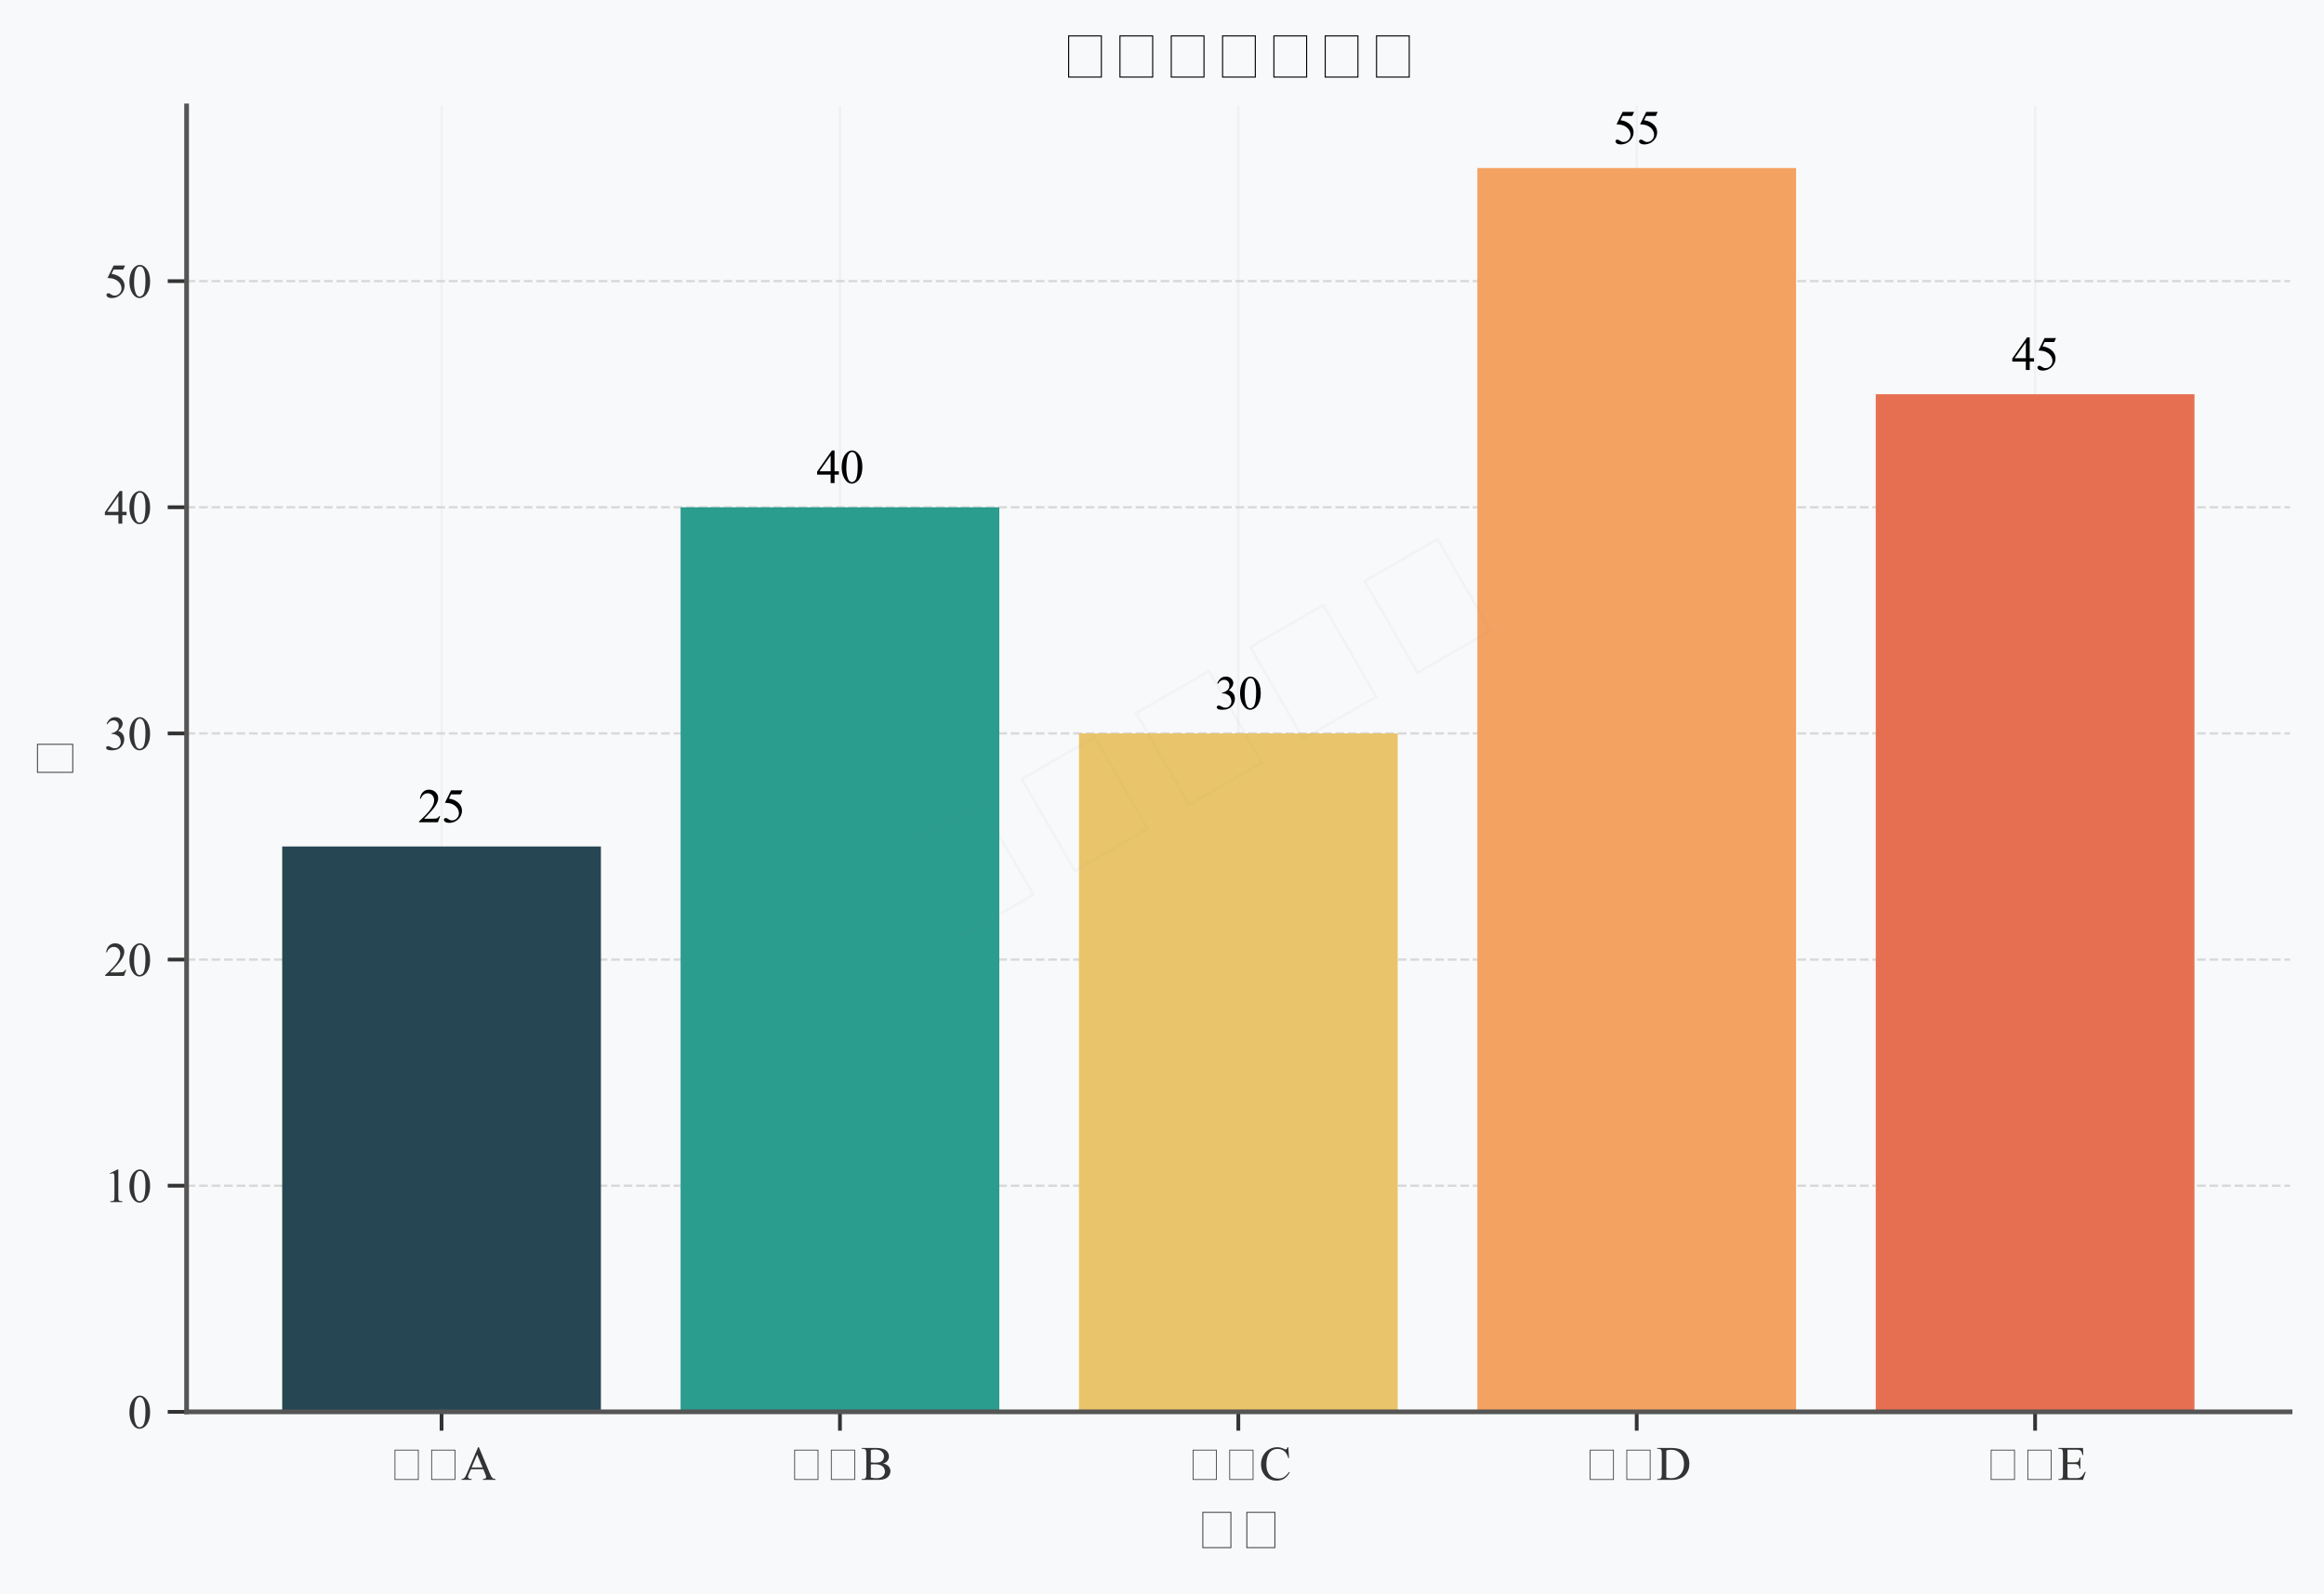 <?xml version="1.0" encoding="utf-8" standalone="no"?>
<!DOCTYPE svg PUBLIC "-//W3C//DTD SVG 1.1//EN"
  "http://www.w3.org/Graphics/SVG/1.1/DTD/svg11.dtd">
<svg xmlns:xlink="http://www.w3.org/1999/xlink" width="493.199pt" height="338.353pt" viewBox="0 0 493.199 338.353" xmlns="http://www.w3.org/2000/svg" version="1.1">
 <defs>
  <style type="text/css">*{stroke-linejoin: round; stroke-linecap: butt}</style>
 </defs>
 <g id="figure_1">
  <g id="patch_1">
   <path d="M 0 338.353 
L 493.199 338.353 
L 493.199 0 
L 0 0 
z
" style="fill: #f8f9fa"/>
  </g>
  <g id="axes_1">
   <g id="patch_2">
    <path d="M 39.599 299.671 
L 485.999 299.671 
L 485.999 22.471 
L 39.599 22.471 
z
" style="fill: #f8f9fa"/>
   </g>
   <g id="matplotlib.axis_1">
    <g id="xtick_1">
     <g id="line2d_1">
      <path d="M 93.708 299.671 
L 93.708 22.471 
" clip-path="url(#p622a953be8)" style="fill: none; stroke: #dddddd; stroke-opacity: 0.3; stroke-width: 0.5; stroke-linecap: square"/>
     </g>
     <g id="line2d_2">
      <defs>
       <path id="m9998d556f8" d="M 0 0 
L 0 4 
" style="stroke: #333333; stroke-width: 0.8"/>
      </defs>
      <g>
       <use xlink:href="#m9998d556f8" x="93.708" y="299.671" style="fill: #333333; stroke: #333333; stroke-width: 0.8"/>
      </g>
     </g>
     <g id="text_1">
      <!-- 类别A -->
      <g style="fill: #333333" transform="translate(82.319 314.114) scale(0.1 -0.1)">
       <defs>
        <path id="TimesNewRomanPSMT-7c7b" d="M 888 0 
L 888 4000 
L 4088 4000 
L 4088 0 
L 888 0 
z
M 988 100 
L 3988 100 
L 3988 3900 
L 988 3900 
L 988 100 
z
" transform="scale(0.016)"/>
        <path id="TimesNewRomanPSMT-522b" d="M 888 0 
L 888 4000 
L 4088 4000 
L 4088 0 
L 888 0 
z
M 988 100 
L 3988 100 
L 3988 3900 
L 988 3900 
L 988 100 
z
" transform="scale(0.016)"/>
        <path id="TimesNewRomanPSMT-41" d="M 2928 1419 
L 1288 1419 
L 1000 750 
Q 894 503 894 381 
Q 894 284 986 211 
Q 1078 138 1384 116 
L 1384 0 
L 50 0 
L 50 116 
Q 316 163 394 238 
Q 553 388 747 847 
L 2238 4334 
L 2347 4334 
L 3822 809 
Q 4000 384 4145 257 
Q 4291 131 4550 116 
L 4550 0 
L 2878 0 
L 2878 116 
Q 3131 128 3220 200 
Q 3309 272 3309 375 
Q 3309 513 3184 809 
L 2928 1419 
z
M 2841 1650 
L 2122 3363 
L 1384 1650 
L 2841 1650 
z
" transform="scale(0.016)"/>
       </defs>
       <use xlink:href="#TimesNewRomanPSMT-7c7b"/>
       <use xlink:href="#TimesNewRomanPSMT-522b" transform="translate(77.783 0)"/>
       <use xlink:href="#TimesNewRomanPSMT-41" transform="translate(155.566 0)"/>
      </g>
     </g>
    </g>
    <g id="xtick_2">
     <g id="line2d_3">
      <path d="M 178.254 299.671 
L 178.254 22.471 
" clip-path="url(#p622a953be8)" style="fill: none; stroke: #dddddd; stroke-opacity: 0.3; stroke-width: 0.5; stroke-linecap: square"/>
     </g>
     <g id="line2d_4">
      <g>
       <use xlink:href="#m9998d556f8" x="178.254" y="299.671" style="fill: #333333; stroke: #333333; stroke-width: 0.8"/>
      </g>
     </g>
     <g id="text_2">
      <!-- 类别B -->
      <g style="fill: #333333" transform="translate(167.141 314.114) scale(0.1 -0.1)">
       <defs>
        <path id="TimesNewRomanPSMT-42" d="M 2956 2163 
Q 3397 2069 3616 1863 
Q 3919 1575 3919 1159 
Q 3919 844 3719 555 
Q 3519 266 3170 133 
Q 2822 0 2106 0 
L 106 0 
L 106 116 
L 266 116 
Q 531 116 647 284 
Q 719 394 719 750 
L 719 3488 
Q 719 3881 628 3984 
Q 506 4122 266 4122 
L 106 4122 
L 106 4238 
L 1938 4238 
Q 2450 4238 2759 4163 
Q 3228 4050 3475 3764 
Q 3722 3478 3722 3106 
Q 3722 2788 3528 2536 
Q 3334 2284 2956 2163 
z
M 1319 2331 
Q 1434 2309 1582 2298 
Q 1731 2288 1909 2288 
Q 2366 2288 2595 2386 
Q 2825 2484 2947 2687 
Q 3069 2891 3069 3131 
Q 3069 3503 2766 3765 
Q 2463 4028 1881 4028 
Q 1569 4028 1319 3959 
L 1319 2331 
z
M 1319 306 
Q 1681 222 2034 222 
Q 2600 222 2897 476 
Q 3194 731 3194 1106 
Q 3194 1353 3059 1581 
Q 2925 1809 2622 1940 
Q 2319 2072 1872 2072 
Q 1678 2072 1540 2065 
Q 1403 2059 1319 2044 
L 1319 306 
z
" transform="scale(0.016)"/>
       </defs>
       <use xlink:href="#TimesNewRomanPSMT-7c7b"/>
       <use xlink:href="#TimesNewRomanPSMT-522b" transform="translate(77.783 0)"/>
       <use xlink:href="#TimesNewRomanPSMT-42" transform="translate(155.566 0)"/>
      </g>
     </g>
    </g>
    <g id="xtick_3">
     <g id="line2d_5">
      <path d="M 262.799 299.671 
L 262.799 22.471 
" clip-path="url(#p622a953be8)" style="fill: none; stroke: #dddddd; stroke-opacity: 0.3; stroke-width: 0.5; stroke-linecap: square"/>
     </g>
     <g id="line2d_6">
      <g>
       <use xlink:href="#m9998d556f8" x="262.799" y="299.671" style="fill: #333333; stroke: #333333; stroke-width: 0.8"/>
      </g>
     </g>
     <g id="text_3">
      <!-- 类别C -->
      <g style="fill: #333333" transform="translate(251.686 314.114) scale(0.1 -0.1)">
       <defs>
        <path id="TimesNewRomanPSMT-43" d="M 3853 4334 
L 3950 2894 
L 3853 2894 
Q 3659 3541 3300 3825 
Q 2941 4109 2438 4109 
Q 2016 4109 1675 3895 
Q 1334 3681 1139 3212 
Q 944 2744 944 2047 
Q 944 1472 1128 1050 
Q 1313 628 1683 403 
Q 2053 178 2528 178 
Q 2941 178 3256 354 
Q 3572 531 3950 1056 
L 4047 994 
Q 3728 428 3303 165 
Q 2878 -97 2294 -97 
Q 1241 -97 663 684 
Q 231 1266 231 2053 
Q 231 2688 515 3219 
Q 800 3750 1298 4042 
Q 1797 4334 2388 4334 
Q 2847 4334 3294 4109 
Q 3425 4041 3481 4041 
Q 3566 4041 3628 4100 
Q 3709 4184 3744 4334 
L 3853 4334 
z
" transform="scale(0.016)"/>
       </defs>
       <use xlink:href="#TimesNewRomanPSMT-7c7b"/>
       <use xlink:href="#TimesNewRomanPSMT-522b" transform="translate(77.783 0)"/>
       <use xlink:href="#TimesNewRomanPSMT-43" transform="translate(155.566 0)"/>
      </g>
     </g>
    </g>
    <g id="xtick_4">
     <g id="line2d_7">
      <path d="M 347.345 299.671 
L 347.345 22.471 
" clip-path="url(#p622a953be8)" style="fill: none; stroke: #dddddd; stroke-opacity: 0.3; stroke-width: 0.5; stroke-linecap: square"/>
     </g>
     <g id="line2d_8">
      <g>
       <use xlink:href="#m9998d556f8" x="347.345" y="299.671" style="fill: #333333; stroke: #333333; stroke-width: 0.8"/>
      </g>
     </g>
     <g id="text_4">
      <!-- 类别D -->
      <g style="fill: #333333" transform="translate(335.956 314.114) scale(0.1 -0.1)">
       <defs>
        <path id="TimesNewRomanPSMT-44" d="M 109 0 
L 109 116 
L 269 116 
Q 538 116 650 288 
Q 719 391 719 750 
L 719 3488 
Q 719 3884 631 3984 
Q 509 4122 269 4122 
L 109 4122 
L 109 4238 
L 1834 4238 
Q 2784 4238 3279 4022 
Q 3775 3806 4076 3303 
Q 4378 2800 4378 2141 
Q 4378 1256 3841 663 
Q 3238 0 2003 0 
L 109 0 
z
M 1319 306 
Q 1716 219 1984 219 
Q 2709 219 3187 728 
Q 3666 1238 3666 2109 
Q 3666 2988 3187 3494 
Q 2709 4000 1959 4000 
Q 1678 4000 1319 3909 
L 1319 306 
z
" transform="scale(0.016)"/>
       </defs>
       <use xlink:href="#TimesNewRomanPSMT-7c7b"/>
       <use xlink:href="#TimesNewRomanPSMT-522b" transform="translate(77.783 0)"/>
       <use xlink:href="#TimesNewRomanPSMT-44" transform="translate(155.566 0)"/>
      </g>
     </g>
    </g>
    <g id="xtick_5">
     <g id="line2d_9">
      <path d="M 431.89 299.671 
L 431.89 22.471 
" clip-path="url(#p622a953be8)" style="fill: none; stroke: #dddddd; stroke-opacity: 0.3; stroke-width: 0.5; stroke-linecap: square"/>
     </g>
     <g id="line2d_10">
      <g>
       <use xlink:href="#m9998d556f8" x="431.89" y="299.671" style="fill: #333333; stroke: #333333; stroke-width: 0.8"/>
      </g>
     </g>
     <g id="text_5">
      <!-- 类别E -->
      <g style="fill: #333333" transform="translate(421.058 314.114) scale(0.1 -0.1)">
       <defs>
        <path id="TimesNewRomanPSMT-45" d="M 1338 4006 
L 1338 2331 
L 2269 2331 
Q 2631 2331 2753 2441 
Q 2916 2584 2934 2947 
L 3050 2947 
L 3050 1472 
L 2934 1472 
Q 2891 1781 2847 1869 
Q 2791 1978 2662 2040 
Q 2534 2103 2269 2103 
L 1338 2103 
L 1338 706 
Q 1338 425 1363 364 
Q 1388 303 1450 267 
Q 1513 231 1688 231 
L 2406 231 
Q 2766 231 2928 281 
Q 3091 331 3241 478 
Q 3434 672 3638 1063 
L 3763 1063 
L 3397 0 
L 131 0 
L 131 116 
L 281 116 
Q 431 116 566 188 
Q 666 238 702 338 
Q 738 438 738 747 
L 738 3500 
Q 738 3903 656 3997 
Q 544 4122 281 4122 
L 131 4122 
L 131 4238 
L 3397 4238 
L 3444 3309 
L 3322 3309 
Q 3256 3644 3176 3769 
Q 3097 3894 2941 3959 
Q 2816 4006 2500 4006 
L 1338 4006 
z
" transform="scale(0.016)"/>
       </defs>
       <use xlink:href="#TimesNewRomanPSMT-7c7b"/>
       <use xlink:href="#TimesNewRomanPSMT-522b" transform="translate(77.783 0)"/>
       <use xlink:href="#TimesNewRomanPSMT-45" transform="translate(155.566 0)"/>
      </g>
     </g>
    </g>
    <g id="text_6">
     <!-- 类别 -->
     <g style="fill: #333333" transform="translate(253.466 328.586) scale(0.12 -0.12)">
      <use xlink:href="#TimesNewRomanPSMT-7c7b"/>
      <use xlink:href="#TimesNewRomanPSMT-522b" transform="translate(77.783 0)"/>
     </g>
    </g>
   </g>
   <g id="matplotlib.axis_2">
    <g id="ytick_1">
     <g id="line2d_11">
      <path d="M 39.599 299.671 
L 485.999 299.671 
" clip-path="url(#p622a953be8)" style="fill: none; stroke-dasharray: 1.85,0.8; stroke-dashoffset: 0; stroke: #cccccc; stroke-opacity: 0.7; stroke-width: 0.5"/>
     </g>
     <g id="line2d_12">
      <defs>
       <path id="m51573e2684" d="M 0 0 
L -4 0 
" style="stroke: #333333; stroke-width: 0.8"/>
      </defs>
      <g>
       <use xlink:href="#m51573e2684" x="39.599" y="299.671" style="fill: #333333; stroke: #333333; stroke-width: 0.8"/>
      </g>
     </g>
     <g id="text_7">
      <!-- 0 -->
      <g style="fill: #333333" transform="translate(27.099 303.142) scale(0.1 -0.1)">
       <defs>
        <path id="TimesNewRomanPSMT-30" d="M 231 2094 
Q 231 2819 450 3342 
Q 669 3866 1031 4122 
Q 1313 4325 1613 4325 
Q 2100 4325 2488 3828 
Q 2972 3213 2972 2159 
Q 2972 1422 2759 906 
Q 2547 391 2217 158 
Q 1888 -75 1581 -75 
Q 975 -75 572 641 
Q 231 1244 231 2094 
z
M 844 2016 
Q 844 1141 1059 588 
Q 1238 122 1591 122 
Q 1759 122 1940 273 
Q 2122 425 2216 781 
Q 2359 1319 2359 2297 
Q 2359 3022 2209 3506 
Q 2097 3866 1919 4016 
Q 1791 4119 1609 4119 
Q 1397 4119 1231 3928 
Q 1006 3669 925 3112 
Q 844 2556 844 2016 
z
" transform="scale(0.016)"/>
       </defs>
       <use xlink:href="#TimesNewRomanPSMT-30"/>
      </g>
     </g>
    </g>
    <g id="ytick_2">
     <g id="line2d_13">
      <path d="M 39.599 251.671 
L 485.999 251.671 
" clip-path="url(#p622a953be8)" style="fill: none; stroke-dasharray: 1.85,0.8; stroke-dashoffset: 0; stroke: #cccccc; stroke-opacity: 0.7; stroke-width: 0.5"/>
     </g>
     <g id="line2d_14">
      <g>
       <use xlink:href="#m51573e2684" x="39.599" y="251.671" style="fill: #333333; stroke: #333333; stroke-width: 0.8"/>
      </g>
     </g>
     <g id="text_8">
      <!-- 10 -->
      <g style="fill: #333333" transform="translate(22.099 255.143) scale(0.1 -0.1)">
       <defs>
        <path id="TimesNewRomanPSMT-31" d="M 750 3822 
L 1781 4325 
L 1884 4325 
L 1884 747 
Q 1884 391 1914 303 
Q 1944 216 2037 169 
Q 2131 122 2419 116 
L 2419 0 
L 825 0 
L 825 116 
Q 1125 122 1212 167 
Q 1300 213 1334 289 
Q 1369 366 1369 747 
L 1369 3034 
Q 1369 3497 1338 3628 
Q 1316 3728 1258 3775 
Q 1200 3822 1119 3822 
Q 1003 3822 797 3725 
L 750 3822 
z
" transform="scale(0.016)"/>
       </defs>
       <use xlink:href="#TimesNewRomanPSMT-31"/>
       <use xlink:href="#TimesNewRomanPSMT-30" transform="translate(50 0)"/>
      </g>
     </g>
    </g>
    <g id="ytick_3">
     <g id="line2d_15">
      <path d="M 39.599 203.671 
L 485.999 203.671 
" clip-path="url(#p622a953be8)" style="fill: none; stroke-dasharray: 1.85,0.8; stroke-dashoffset: 0; stroke: #cccccc; stroke-opacity: 0.7; stroke-width: 0.5"/>
     </g>
     <g id="line2d_16">
      <g>
       <use xlink:href="#m51573e2684" x="39.599" y="203.671" style="fill: #333333; stroke: #333333; stroke-width: 0.8"/>
      </g>
     </g>
     <g id="text_9">
      <!-- 20 -->
      <g style="fill: #333333" transform="translate(22.099 207.143) scale(0.1 -0.1)">
       <defs>
        <path id="TimesNewRomanPSMT-32" d="M 2934 816 
L 2638 0 
L 138 0 
L 138 116 
Q 1241 1122 1691 1759 
Q 2141 2397 2141 2925 
Q 2141 3328 1894 3587 
Q 1647 3847 1303 3847 
Q 991 3847 742 3664 
Q 494 3481 375 3128 
L 259 3128 
Q 338 3706 661 4015 
Q 984 4325 1469 4325 
Q 1984 4325 2329 3994 
Q 2675 3663 2675 3213 
Q 2675 2891 2525 2569 
Q 2294 2063 1775 1497 
Q 997 647 803 472 
L 1909 472 
Q 2247 472 2383 497 
Q 2519 522 2628 598 
Q 2738 675 2819 816 
L 2934 816 
z
" transform="scale(0.016)"/>
       </defs>
       <use xlink:href="#TimesNewRomanPSMT-32"/>
       <use xlink:href="#TimesNewRomanPSMT-30" transform="translate(50 0)"/>
      </g>
     </g>
    </g>
    <g id="ytick_4">
     <g id="line2d_17">
      <path d="M 39.599 155.671 
L 485.999 155.671 
" clip-path="url(#p622a953be8)" style="fill: none; stroke-dasharray: 1.85,0.8; stroke-dashoffset: 0; stroke: #cccccc; stroke-opacity: 0.7; stroke-width: 0.5"/>
     </g>
     <g id="line2d_18">
      <g>
       <use xlink:href="#m51573e2684" x="39.599" y="155.671" style="fill: #333333; stroke: #333333; stroke-width: 0.8"/>
      </g>
     </g>
     <g id="text_10">
      <!-- 30 -->
      <g style="fill: #333333" transform="translate(22.099 159.143) scale(0.1 -0.1)">
       <defs>
        <path id="TimesNewRomanPSMT-33" d="M 325 3431 
Q 506 3859 782 4092 
Q 1059 4325 1472 4325 
Q 1981 4325 2253 3994 
Q 2459 3747 2459 3466 
Q 2459 3003 1878 2509 
Q 2269 2356 2469 2072 
Q 2669 1788 2669 1403 
Q 2669 853 2319 450 
Q 1863 -75 997 -75 
Q 569 -75 414 31 
Q 259 138 259 259 
Q 259 350 332 419 
Q 406 488 509 488 
Q 588 488 669 463 
Q 722 447 909 348 
Q 1097 250 1169 231 
Q 1284 197 1416 197 
Q 1734 197 1970 444 
Q 2206 691 2206 1028 
Q 2206 1275 2097 1509 
Q 2016 1684 1919 1775 
Q 1784 1900 1550 2001 
Q 1316 2103 1072 2103 
L 972 2103 
L 972 2197 
Q 1219 2228 1467 2375 
Q 1716 2522 1828 2728 
Q 1941 2934 1941 3181 
Q 1941 3503 1739 3701 
Q 1538 3900 1238 3900 
Q 753 3900 428 3381 
L 325 3431 
z
" transform="scale(0.016)"/>
       </defs>
       <use xlink:href="#TimesNewRomanPSMT-33"/>
       <use xlink:href="#TimesNewRomanPSMT-30" transform="translate(50 0)"/>
      </g>
     </g>
    </g>
    <g id="ytick_5">
     <g id="line2d_19">
      <path d="M 39.599 107.671 
L 485.999 107.671 
" clip-path="url(#p622a953be8)" style="fill: none; stroke-dasharray: 1.85,0.8; stroke-dashoffset: 0; stroke: #cccccc; stroke-opacity: 0.7; stroke-width: 0.5"/>
     </g>
     <g id="line2d_20">
      <g>
       <use xlink:href="#m51573e2684" x="39.599" y="107.671" style="fill: #333333; stroke: #333333; stroke-width: 0.8"/>
      </g>
     </g>
     <g id="text_11">
      <!-- 40 -->
      <g style="fill: #333333" transform="translate(22.099 111.142) scale(0.1 -0.1)">
       <defs>
        <path id="TimesNewRomanPSMT-34" d="M 2978 1563 
L 2978 1119 
L 2409 1119 
L 2409 0 
L 1894 0 
L 1894 1119 
L 100 1119 
L 100 1519 
L 2066 4325 
L 2409 4325 
L 2409 1563 
L 2978 1563 
z
M 1894 1563 
L 1894 3666 
L 406 1563 
L 1894 1563 
z
" transform="scale(0.016)"/>
       </defs>
       <use xlink:href="#TimesNewRomanPSMT-34"/>
       <use xlink:href="#TimesNewRomanPSMT-30" transform="translate(50 0)"/>
      </g>
     </g>
    </g>
    <g id="ytick_6">
     <g id="line2d_21">
      <path d="M 39.599 59.671 
L 485.999 59.671 
" clip-path="url(#p622a953be8)" style="fill: none; stroke-dasharray: 1.85,0.8; stroke-dashoffset: 0; stroke: #cccccc; stroke-opacity: 0.7; stroke-width: 0.5"/>
     </g>
     <g id="line2d_22">
      <g>
       <use xlink:href="#m51573e2684" x="39.599" y="59.671" style="fill: #333333; stroke: #333333; stroke-width: 0.8"/>
      </g>
     </g>
     <g id="text_12">
      <!-- 50 -->
      <g style="fill: #333333" transform="translate(22.099 63.142) scale(0.1 -0.1)">
       <defs>
        <path id="TimesNewRomanPSMT-35" d="M 2778 4238 
L 2534 3706 
L 1259 3706 
L 981 3138 
Q 1809 3016 2294 2522 
Q 2709 2097 2709 1522 
Q 2709 1188 2573 903 
Q 2438 619 2231 419 
Q 2025 219 1772 97 
Q 1413 -75 1034 -75 
Q 653 -75 479 54 
Q 306 184 306 341 
Q 306 428 378 495 
Q 450 563 559 563 
Q 641 563 702 538 
Q 763 513 909 409 
Q 1144 247 1384 247 
Q 1750 247 2026 523 
Q 2303 800 2303 1197 
Q 2303 1581 2056 1914 
Q 1809 2247 1375 2428 
Q 1034 2569 447 2591 
L 1259 4238 
L 2778 4238 
z
" transform="scale(0.016)"/>
       </defs>
       <use xlink:href="#TimesNewRomanPSMT-35"/>
       <use xlink:href="#TimesNewRomanPSMT-30" transform="translate(50 0)"/>
      </g>
     </g>
    </g>
    <g id="text_13">
     <!-- 值 -->
     <g style="fill: #333333" transform="translate(15.533 165.738) rotate(-90) scale(0.12 -0.12)">
      <defs>
       <path id="TimesNewRomanPSMT-503c" d="M 888 0 
L 888 4000 
L 4088 4000 
L 4088 0 
L 888 0 
z
M 988 100 
L 3988 100 
L 3988 3900 
L 988 3900 
L 988 100 
z
" transform="scale(0.016)"/>
      </defs>
      <use xlink:href="#TimesNewRomanPSMT-503c"/>
     </g>
    </g>
   </g>
   <g id="patch_3">
    <path d="M 59.89 299.671 
L 127.527 299.671 
L 127.527 179.671 
L 59.89 179.671 
z
" clip-path="url(#p622a953be8)" style="fill: #264653"/>
   </g>
   <g id="patch_4">
    <path d="M 144.436 299.671 
L 212.072 299.671 
L 212.072 107.671 
L 144.436 107.671 
z
" clip-path="url(#p622a953be8)" style="fill: #2a9d8f"/>
   </g>
   <g id="patch_5">
    <path d="M 228.981 299.671 
L 296.618 299.671 
L 296.618 155.671 
L 228.981 155.671 
z
" clip-path="url(#p622a953be8)" style="fill: #e9c46a"/>
   </g>
   <g id="patch_6">
    <path d="M 313.527 299.671 
L 381.163 299.671 
L 381.163 35.671 
L 313.527 35.671 
z
" clip-path="url(#p622a953be8)" style="fill: #f4a261"/>
   </g>
   <g id="patch_7">
    <path d="M 398.072 299.671 
L 465.708 299.671 
L 465.708 83.671 
L 398.072 83.671 
z
" clip-path="url(#p622a953be8)" style="fill: #e76f51"/>
   </g>
   <g id="patch_8">
    <path d="M 39.599 299.671 
L 39.599 22.471 
" style="fill: none; stroke: #555555; stroke-linejoin: miter; stroke-linecap: square"/>
   </g>
   <g id="patch_9">
    <path d="M 39.599 299.671 
L 485.999 299.671 
" style="fill: none; stroke: #555555; stroke-linejoin: miter; stroke-linecap: square"/>
   </g>
   <g id="text_14">
    <!-- 25 -->
    <g transform="translate(88.708 174.532) scale(0.1 -0.1)">
     <use xlink:href="#TimesNewRomanPSMT-32"/>
     <use xlink:href="#TimesNewRomanPSMT-35" transform="translate(50 0)"/>
    </g>
   </g>
   <g id="text_15">
    <!-- 40 -->
    <g transform="translate(173.254 102.532) scale(0.1 -0.1)">
     <use xlink:href="#TimesNewRomanPSMT-34"/>
     <use xlink:href="#TimesNewRomanPSMT-30" transform="translate(50 0)"/>
    </g>
   </g>
   <g id="text_16">
    <!-- 30 -->
    <g transform="translate(257.799 150.532) scale(0.1 -0.1)">
     <use xlink:href="#TimesNewRomanPSMT-33"/>
     <use xlink:href="#TimesNewRomanPSMT-30" transform="translate(50 0)"/>
    </g>
   </g>
   <g id="text_17">
    <!-- 55 -->
    <g transform="translate(342.345 30.532) scale(0.1 -0.1)">
     <use xlink:href="#TimesNewRomanPSMT-35"/>
     <use xlink:href="#TimesNewRomanPSMT-35" transform="translate(50 0)"/>
    </g>
   </g>
   <g id="text_18">
    <!-- 45 -->
    <g transform="translate(426.89 78.532) scale(0.1 -0.1)">
     <use xlink:href="#TimesNewRomanPSMT-34"/>
     <use xlink:href="#TimesNewRomanPSMT-35" transform="translate(50 0)"/>
    </g>
   </g>
   <g id="text_19">
    <!-- 自定义样式示例 -->
    <g transform="translate(224.687 16.471) scale(0.14 -0.14)">
     <defs>
      <path id="TimesNewRomanPS-BoldMT-81ea" d="M 888 0 
L 888 4000 
L 4088 4000 
L 4088 0 
L 888 0 
z
M 988 100 
L 3988 100 
L 3988 3900 
L 988 3900 
L 988 100 
z
" transform="scale(0.016)"/>
      <path id="TimesNewRomanPS-BoldMT-5b9a" d="M 888 0 
L 888 4000 
L 4088 4000 
L 4088 0 
L 888 0 
z
M 988 100 
L 3988 100 
L 3988 3900 
L 988 3900 
L 988 100 
z
" transform="scale(0.016)"/>
      <path id="TimesNewRomanPS-BoldMT-4e49" d="M 888 0 
L 888 4000 
L 4088 4000 
L 4088 0 
L 888 0 
z
M 988 100 
L 3988 100 
L 3988 3900 
L 988 3900 
L 988 100 
z
" transform="scale(0.016)"/>
      <path id="TimesNewRomanPS-BoldMT-6837" d="M 888 0 
L 888 4000 
L 4088 4000 
L 4088 0 
L 888 0 
z
M 988 100 
L 3988 100 
L 3988 3900 
L 988 3900 
L 988 100 
z
" transform="scale(0.016)"/>
      <path id="TimesNewRomanPS-BoldMT-5f0f" d="M 888 0 
L 888 4000 
L 4088 4000 
L 4088 0 
L 888 0 
z
M 988 100 
L 3988 100 
L 3988 3900 
L 988 3900 
L 988 100 
z
" transform="scale(0.016)"/>
      <path id="TimesNewRomanPS-BoldMT-793a" d="M 888 0 
L 888 4000 
L 4088 4000 
L 4088 0 
L 888 0 
z
M 988 100 
L 3988 100 
L 3988 3900 
L 988 3900 
L 988 100 
z
" transform="scale(0.016)"/>
      <path id="TimesNewRomanPS-BoldMT-4f8b" d="M 888 0 
L 888 4000 
L 4088 4000 
L 4088 0 
L 888 0 
z
M 988 100 
L 3988 100 
L 3988 3900 
L 988 3900 
L 988 100 
z
" transform="scale(0.016)"/>
     </defs>
     <use xlink:href="#TimesNewRomanPS-BoldMT-81ea"/>
     <use xlink:href="#TimesNewRomanPS-BoldMT-5b9a" transform="translate(77.783 0)"/>
     <use xlink:href="#TimesNewRomanPS-BoldMT-4e49" transform="translate(155.566 0)"/>
     <use xlink:href="#TimesNewRomanPS-BoldMT-6837" transform="translate(233.35 0)"/>
     <use xlink:href="#TimesNewRomanPS-BoldMT-5f0f" transform="translate(311.133 0)"/>
     <use xlink:href="#TimesNewRomanPS-BoldMT-793a" transform="translate(388.916 0)"/>
     <use xlink:href="#TimesNewRomanPS-BoldMT-4f8b" transform="translate(466.699 0)"/>
    </g>
   </g>
  </g>
  <g id="text_20">
   <!-- 自定义样式 -->
   <g style="fill: #808080; opacity: 0.05" transform="translate(199.299 201.762) rotate(-30) scale(0.36 -0.36)">
    <defs>
     <path id="TimesNewRomanPSMT-81ea" d="M 888 0 
L 888 4000 
L 4088 4000 
L 4088 0 
L 888 0 
z
M 988 100 
L 3988 100 
L 3988 3900 
L 988 3900 
L 988 100 
z
" transform="scale(0.016)"/>
     <path id="TimesNewRomanPSMT-5b9a" d="M 888 0 
L 888 4000 
L 4088 4000 
L 4088 0 
L 888 0 
z
M 988 100 
L 3988 100 
L 3988 3900 
L 988 3900 
L 988 100 
z
" transform="scale(0.016)"/>
     <path id="TimesNewRomanPSMT-4e49" d="M 888 0 
L 888 4000 
L 4088 4000 
L 4088 0 
L 888 0 
z
M 988 100 
L 3988 100 
L 3988 3900 
L 988 3900 
L 988 100 
z
" transform="scale(0.016)"/>
     <path id="TimesNewRomanPSMT-6837" d="M 888 0 
L 888 4000 
L 4088 4000 
L 4088 0 
L 888 0 
z
M 988 100 
L 3988 100 
L 3988 3900 
L 988 3900 
L 988 100 
z
" transform="scale(0.016)"/>
     <path id="TimesNewRomanPSMT-5f0f" d="M 888 0 
L 888 4000 
L 4088 4000 
L 4088 0 
L 888 0 
z
M 988 100 
L 3988 100 
L 3988 3900 
L 988 3900 
L 988 100 
z
" transform="scale(0.016)"/>
    </defs>
    <use xlink:href="#TimesNewRomanPSMT-81ea"/>
    <use xlink:href="#TimesNewRomanPSMT-5b9a" transform="translate(77.783 0)"/>
    <use xlink:href="#TimesNewRomanPSMT-4e49" transform="translate(155.566 0)"/>
    <use xlink:href="#TimesNewRomanPSMT-6837" transform="translate(233.35 0)"/>
    <use xlink:href="#TimesNewRomanPSMT-5f0f" transform="translate(311.133 0)"/>
   </g>
  </g>
 </g>
 <defs>
  <clipPath id="p622a953be8">
   <rect x="39.599" y="22.471" width="446.4" height="277.2"/>
  </clipPath>
 </defs>
</svg>

